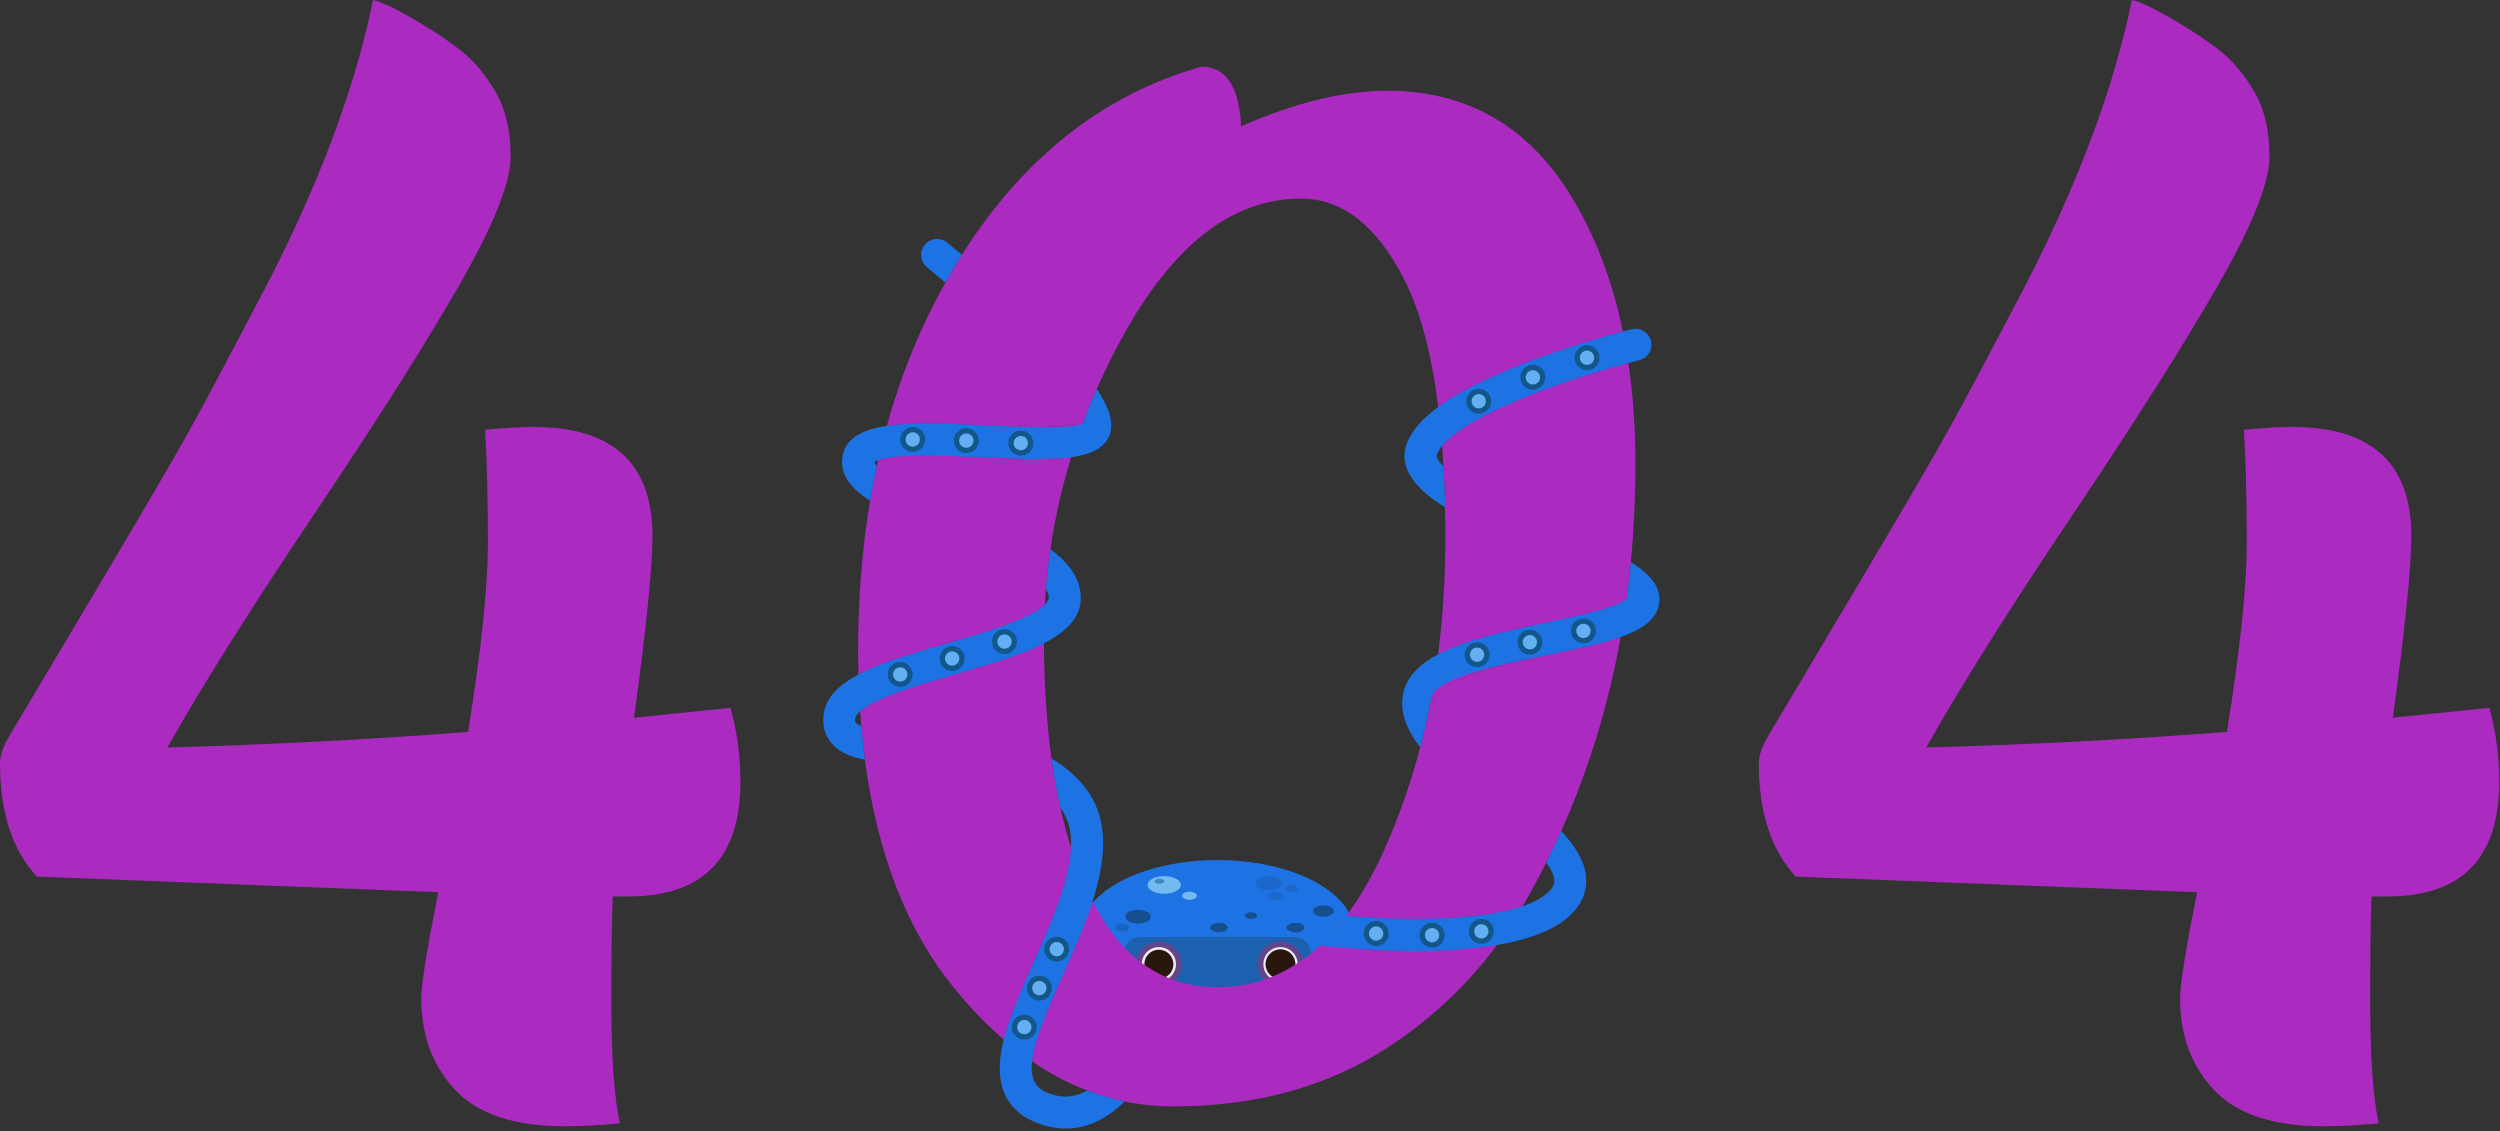 <svg width="705" height="319" viewBox="0 0 705 319" fill="none" xmlns="http://www.w3.org/2000/svg">
<rect x="0" y="0" width="705" height="319" fill="#333333" stroke="none"/>
<g clip-path="url(#clip0_1350_19)">
<path d="M343.3 283.4C364.591 283.4 381.85 274.253 381.85 262.97C381.85 251.687 364.591 242.54 343.3 242.54C322.009 242.54 304.75 251.687 304.75 262.97C304.75 274.253 322.009 283.4 343.3 283.4Z" fill="#1E73E4"/>
<path d="M328.31 252.04C330.9 252.04 333 250.925 333 249.55C333 248.175 330.9 247.06 328.31 247.06C325.72 247.06 323.62 248.175 323.62 249.55C323.62 250.925 325.72 252.04 328.31 252.04Z" fill="#73BBEF"/>
<path opacity="0.3" d="M357.73 251.02C359.785 251.02 361.45 250.138 361.45 249.05C361.45 247.962 359.785 247.08 357.73 247.08C355.676 247.08 354.01 247.962 354.01 249.05C354.01 250.138 355.676 251.02 357.73 251.02Z" fill="#164F8E"/>
<path d="M320.92 260.44C322.925 260.44 324.55 259.576 324.55 258.51C324.55 257.444 322.925 256.58 320.92 256.58C318.915 256.58 317.29 257.444 317.29 258.51C317.29 259.576 318.915 260.44 320.92 260.44Z" fill="#164F8E"/>
<path d="M343.74 262.91C345.121 262.91 346.24 262.315 346.24 261.58C346.24 260.845 345.121 260.25 343.74 260.25C342.359 260.25 341.24 260.845 341.24 261.58C341.24 262.315 342.359 262.91 343.74 262.91Z" fill="#164F8E"/>
<path d="M352.77 259.09C353.731 259.09 354.51 258.678 354.51 258.17C354.51 257.662 353.731 257.25 352.77 257.25C351.809 257.25 351.03 257.662 351.03 258.17C351.03 258.678 351.809 259.09 352.77 259.09Z" fill="#164F8E"/>
<path d="M373.19 258.51C374.836 258.51 376.17 257.803 376.17 256.93C376.17 256.057 374.836 255.35 373.19 255.35C371.544 255.35 370.21 256.057 370.21 256.93C370.21 257.803 371.544 258.51 373.19 258.51Z" fill="#164F8E"/>
<path d="M365.31 262.92C366.707 262.92 367.84 262.32 367.84 261.58C367.84 260.84 366.707 260.24 365.31 260.24C363.913 260.24 362.78 260.84 362.78 261.58C362.78 262.32 363.913 262.92 365.31 262.92Z" fill="#164F8E"/>
<path opacity="0.4" d="M316.44 262.68C317.583 262.68 318.51 262.187 318.51 261.58C318.51 260.972 317.583 260.48 316.44 260.48C315.297 260.48 314.37 260.972 314.37 261.58C314.37 262.187 315.297 262.68 316.44 262.68Z" fill="#164F8E"/>
<path d="M335.43 253.72C336.595 253.72 337.54 253.219 337.54 252.6C337.54 251.981 336.595 251.48 335.43 251.48C334.265 251.48 333.32 251.981 333.32 252.6C333.32 253.219 334.265 253.72 335.43 253.72Z" fill="#73BBEF"/>
<path opacity="0.3" d="M359.57 253.72C360.735 253.72 361.68 253.219 361.68 252.6C361.68 251.981 360.735 251.48 359.57 251.48C358.405 251.48 357.46 251.981 357.46 252.6C357.46 253.219 358.405 253.72 359.57 253.72Z" fill="#164F8E"/>
<path opacity="0.3" d="M364.24 251.49C365.234 251.49 366.04 251.06 366.04 250.53C366.04 250 365.234 249.57 364.24 249.57C363.246 249.57 362.44 250 362.44 250.53C362.44 251.06 363.246 251.49 364.24 251.49Z" fill="#164F8E"/>
<path opacity="0.5" d="M326.96 249.24C327.706 249.24 328.31 248.922 328.31 248.53C328.31 248.138 327.706 247.82 326.96 247.82C326.214 247.82 325.61 248.138 325.61 248.53C325.61 248.922 326.214 249.24 326.96 249.24Z" fill="#164F8E"/>
<path d="M365.05 264.23H321.55C318.998 264.23 316.93 266.298 316.93 268.85V274.97C316.93 277.522 318.998 279.59 321.55 279.59H365.05C367.602 279.59 369.67 277.522 369.67 274.97V268.85C369.67 266.298 367.602 264.23 365.05 264.23Z" fill="#1B61AF"/>
<path d="M326.8 278.32C330.34 278.32 333.21 275.45 333.21 271.91C333.21 268.37 330.34 265.5 326.8 265.5C323.26 265.5 320.39 268.37 320.39 271.91C320.39 275.45 323.26 278.32 326.8 278.32Z" fill="#624689"/>
<path d="M326.8 276.74C329.468 276.74 331.63 274.578 331.63 271.91C331.63 269.242 329.468 267.08 326.8 267.08C324.132 267.08 321.97 269.242 321.97 271.91C321.97 274.578 324.132 276.74 326.8 276.74Z" fill="#F1E9F4"/>
<path d="M326.8 276C329.059 276 330.89 274.169 330.89 271.91C330.89 269.651 329.059 267.82 326.8 267.82C324.541 267.82 322.71 269.651 322.71 271.91C322.71 274.169 324.541 276 326.8 276Z" fill="#29160D"/>
<path d="M361.1 278.32C364.64 278.32 367.51 275.45 367.51 271.91C367.51 268.37 364.64 265.5 361.1 265.5C357.56 265.5 354.69 268.37 354.69 271.91C354.69 275.45 357.56 278.32 361.1 278.32Z" fill="#624689"/>
<path d="M361.1 276.74C363.768 276.74 365.93 274.578 365.93 271.91C365.93 269.242 363.768 267.08 361.1 267.08C358.432 267.08 356.27 269.242 356.27 271.91C356.27 274.578 358.432 276.74 361.1 276.74Z" fill="#F1E9F4"/>
<path d="M361.1 276.12C363.425 276.12 365.31 274.235 365.31 271.91C365.31 269.585 363.425 267.7 361.1 267.7C358.775 267.7 356.89 269.585 356.89 271.91C356.89 274.235 358.775 276.12 361.1 276.12Z" fill="#29160D"/>
<path d="M206 199.6L178.8 202.4C182.26 177.07 184 160 184 151.2C184 130.67 172.8 120.4 150.4 120.4C146.66 120.4 142.13 120.67 136.8 121.2C137.33 130.27 137.6 140.94 137.6 153.2C137.6 165.46 135.73 183.2 132 206.4C104.26 208.54 76 210 47.2 210.8C56.8 193.74 70.46 172 88.2 145.6C105.93 119.2 119.66 97.54 129.4 80.6C139.13 63.67 144 51.54 144 44.2C144 36.86 142.6 30.8 139.8 26C137 21.2 133.86 17.4 130.4 14.6C126.93 11.8 122.46 8.8 117 5.6C111.53 2.4 107.6 0.54 105.2 0C100.13 24.8 90 51.87 74.8 81.2C65.73 98.54 58.93 111.34 54.4 119.6C49.86 127.87 40.53 143.87 26.4 167.6C12.26 191.34 4.33 204.67 2.6 207.6C0.86 210.54 0 213.07 0 215.2C0 229.07 3.46 239.74 10.4 247.2L123.6 251.6C120.4 267.6 118.8 277.6 118.8 281.6C118.8 292 122 300.6 128.4 307.4C134.8 314.2 145.06 317.6 159.2 317.6C163.73 317.6 168.93 317.33 174.8 316.8C173.2 309.33 172.4 298.07 172.4 283C172.4 267.93 172.53 257.87 172.8 252.8H177.2C198.26 252.8 208.8 242 208.8 220.4C208.8 213.2 207.86 206.27 206 199.6Z" fill="#AB2BC0"/>
<path d="M306.79 251.4C305.01 247.53 303.43 243.39 302.03 238.99C301.65 248.5 296.36 260.39 291.52 271.28C288.04 279.08 284.73 286.51 283.06 293.16C285.67 295.41 288.33 297.46 291.03 299.3C291.66 293.57 295.08 285.4 299.74 274.94C302.75 268.18 305.9 261.09 308.12 254.12C307.66 253.24 307.22 252.33 306.79 251.4ZM267.1 181.43C257.46 184.21 248.51 186.79 242.08 190.2C242.16 193.73 242.32 197.19 242.55 200.57C246.95 196.61 260.76 192.62 269.59 190.07C278.82 187.41 287.81 184.82 294.39 181.4V180.2C294.39 176.95 294.48 173.72 294.66 170.5C290.61 174.64 276.28 178.77 267.1 181.43ZM457.64 93.49C453.1 94.7 442.91 97.57 432.11 101.6C420.38 105.98 411.58 110.33 405.59 114.75C406.03 118.25 406.39 121.91 406.69 125.74C414.09 116.8 440.87 107.22 459.2 102.37C458.75 99.34 458.23 96.38 457.64 93.49ZM277.51 119.95C267.06 119.48 257.32 119.04 250.07 120.12C249.18 123.29 248.37 126.5 247.64 129.76C252.66 127.83 268.28 128.54 277.1 128.94C285.32 129.31 293.07 129.67 299.19 129.21C299.95 129.15 300.95 129.08 302.08 128.93C303.05 125.82 304.1 122.72 305.25 119.64C305.27 119.59 305.28 119.55 305.3 119.5C305.32 119.44 305.34 119.39 305.36 119.33L304.24 119.27C300.46 120.99 286.22 120.35 277.51 119.95ZM379.62 258.31C377.27 261.46 374.8 264.24 372.21 266.63C378.19 267.28 388.31 268.17 399.23 268.17C406.86 268.17 414.87 267.73 422.14 266.49C424.73 263.01 427.14 259.37 429.38 255.56C417.45 259.64 396.6 259.71 379.62 258.31ZM458.7 168.92C456.05 171.37 444.03 173.91 435.92 175.62C424.76 177.97 413.39 180.37 405.54 184.52C404.98 188.89 404.29 193.19 403.49 197.4L404.5 197.59C405.81 191.16 424.96 187.12 437.78 184.42C445.32 182.84 451.92 181.44 457.02 179.64C457.66 176.1 458.22 172.53 458.71 168.92H458.7Z" fill="#AB2BC0"/>
<path d="M457.64 93.49C453.1 94.7 442.91 97.57 432.11 101.6C420.38 105.98 411.58 110.33 405.59 114.75C403.71 99.67 400.51 87.69 395.99 78.8C388.26 63.6 378.53 56 366.79 56C347.33 56 330.39 69.34 315.99 96C313.54 100.53 311.3 105.1 309.28 109.72C307.86 112.9 306.57 116.11 305.36 119.33L304.24 119.27C300.46 120.99 286.22 120.35 277.51 119.95C267.06 119.48 257.32 119.04 250.07 120.12C254.06 105.67 259.58 92.2 266.59 79.69C267.24 78.52 267.91 77.35 268.59 76.2C269.46 74.73 270.35 73.28 271.25 71.86C288.64 44.35 311.15 26.66 338.79 18.8C345.72 18.8 349.46 24.4 349.99 35.6C365.19 28.94 378.92 25.6 391.19 25.6C413.59 25.6 430.86 35.47 442.99 55.2C449.77 66.22 454.65 78.98 457.64 93.49Z" fill="#AB2BC0"/>
<path d="M302.08 128.93C299.45 137.46 297.49 146.11 296.22 154.89C295.67 158.6 295.25 162.34 294.95 166.1C294.83 167.56 294.73 169.03 294.66 170.5C290.61 174.64 276.28 178.77 267.1 181.43C257.46 184.21 248.51 186.79 242.08 190.2C242.02 187.96 241.99 185.7 241.99 183.4C241.99 168.6 243.12 154.54 245.38 141.2C245.94 137.88 246.57 134.61 247.28 131.39C247.39 130.85 247.51 130.3 247.64 129.76C252.66 127.83 268.28 128.54 277.1 128.94C285.32 129.31 293.07 129.67 299.19 129.21C299.95 129.15 300.95 129.08 302.08 128.93Z" fill="#AB2BC0"/>
<path d="M302.03 238.99C301.65 248.5 296.36 260.39 291.52 271.28C288.04 279.08 284.73 286.51 283.06 293.16C278.29 289.05 273.67 284.26 269.19 278.8C255.85 262.52 247.41 241 243.9 214.24C243.48 211.13 243.14 207.95 242.87 204.7C242.74 203.34 242.64 201.96 242.55 200.57C246.95 196.61 260.76 192.62 269.59 190.07C278.82 187.41 287.81 184.82 294.39 181.4C294.44 193.17 295.15 204.02 296.54 213.95C297.21 218.8 298.04 223.43 299.04 227.84C299.91 231.73 300.91 235.45 302.03 238.99Z" fill="#AB2BC0"/>
<path d="M422.14 266.49C413.61 278.01 403.22 287.71 390.99 295.6C374.06 306.53 354.06 312 330.99 312C326.27 312 321.65 311.54 317.13 310.6C313.55 309.87 310.03 308.84 306.58 307.52C301.24 305.48 296.06 302.75 291.03 299.3C291.66 293.57 295.08 285.4 299.74 274.94C302.75 268.18 305.9 261.09 308.12 254.12C313.01 263.79 319.16 270.57 326.55 274.45C329.21 275.86 332.03 276.89 335.01 277.54C337.61 278.11 340.34 278.4 343.19 278.4C354.11 278.4 363.78 274.48 372.21 266.63C378.19 267.28 388.31 268.17 399.23 268.17C406.86 268.17 414.87 267.73 422.14 266.49Z" fill="#AB2BC0"/>
<path d="M461.19 131.2C461.19 140.5 460.76 149.61 459.9 158.51C459.58 162.01 459.18 165.48 458.71 168.92H458.7C456.05 171.37 444.03 173.91 435.92 175.62C424.76 177.97 413.39 180.37 405.54 184.52C406.91 174 407.59 163.03 407.59 151.6C407.59 148.68 407.56 145.83 407.5 143.05C407.42 139.05 407.27 135.19 407.06 131.48C406.95 129.53 406.83 127.62 406.69 125.74C414.09 116.8 440.87 107.22 459.2 102.37C460.53 111.37 461.19 120.98 461.19 131.2Z" fill="#AB2BC0"/>
<path d="M457.02 179.64C453.58 198.88 447.99 217.12 440.26 234.35C438.92 237.34 437.52 240.31 436.04 243.24C434.5 246.33 432.88 249.38 431.19 252.4C430.6 253.47 430 254.52 429.38 255.56C417.45 259.64 396.6 259.71 379.62 258.31C383.46 253.19 386.98 247.08 390.19 240C394.38 230.75 397.81 221 400.49 210.74C401.63 206.39 402.63 201.94 403.49 197.4L404.5 197.59C405.81 191.16 424.96 187.12 437.78 184.42C445.32 182.84 451.92 181.44 457.02 179.64Z" fill="#AB2BC0"/>
<path d="M701.99 199.6L674.79 202.4C678.25 177.07 679.99 160 679.99 151.2C679.99 130.67 668.79 120.4 646.39 120.4C642.65 120.4 638.12 120.67 632.79 121.2C633.32 130.27 633.59 140.94 633.59 153.2C633.59 165.46 631.72 183.2 627.99 206.4C600.25 208.54 571.99 210 543.19 210.8C552.79 193.74 566.45 172 584.19 145.6C601.92 119.2 615.65 97.54 625.39 80.6C635.12 63.67 639.99 51.54 639.99 44.2C639.99 36.86 638.59 30.8 635.79 26C632.99 21.2 629.85 17.4 626.39 14.6C622.92 11.8 618.45 8.8 612.99 5.6C607.52 2.4 603.59 0.54 601.19 0C596.12 24.8 585.99 51.87 570.79 81.2C561.72 98.54 554.92 111.34 550.39 119.6C545.85 127.87 536.52 143.87 522.39 167.6C508.25 191.34 500.32 204.67 498.59 207.6C496.85 210.54 495.99 213.07 495.99 215.2C495.99 229.07 499.45 239.74 506.39 247.2L619.59 251.6C616.39 267.6 614.79 277.6 614.79 281.6C614.79 292 617.99 300.6 624.39 307.4C630.79 314.2 641.06 317.6 655.19 317.6C659.72 317.6 664.92 317.33 670.79 316.8C669.19 309.33 668.39 298.07 668.39 283C668.39 267.93 668.52 257.87 668.79 252.8H673.19C694.25 252.8 704.79 242 704.79 220.4C704.79 213.2 703.85 206.27 701.99 199.6Z" fill="#AB2BC0"/>
<path d="M444.21 256.6C439.85 261.85 431.64 264.87 422.14 266.49C414.87 267.73 406.86 268.17 399.23 268.17C388.31 268.17 378.19 267.28 372.21 266.63C374.8 264.24 377.27 261.46 379.62 258.31C396.6 259.71 417.45 259.64 429.38 255.56C432.91 254.37 435.66 252.82 437.29 250.85C438.31 249.62 438.38 248.72 438.3 248C438.15 246.58 437.34 244.97 436.04 243.24C437.52 240.31 438.92 237.34 440.26 234.35C444.15 238.51 446.81 242.72 447.26 247.08C447.61 250.49 446.55 253.79 444.21 256.6Z" fill="#1E73E4"/>
<path d="M462.28 101.58C461.28 101.83 460.26 102.09 459.2 102.37C440.87 107.22 414.09 116.8 406.69 125.74C406.03 126.53 405.53 127.31 405.2 128.09C404.92 128.74 405.47 129.92 407.06 131.48C407.27 135.19 407.42 139.05 407.5 143.05C403.77 140.7 392.96 133.82 396.93 124.54C398.35 121.22 401.22 117.97 405.59 114.75C411.58 110.33 420.38 105.98 432.11 101.6C442.91 97.57 453.1 94.7 457.64 93.49C459.1 93.1 459.97 92.88 460.11 92.85C462.52 92.25 464.96 93.72 465.56 96.13C466.16 98.54 464.69 100.98 462.28 101.58Z" fill="#1E73E4"/>
<path d="M467.89 169.98C467.3 174.58 463.31 177.42 457.02 179.64C451.92 181.44 445.32 182.84 437.78 184.42C424.96 187.12 404.87 190.58 403.56 197.01L403.49 197.4C402.63 201.94 401.63 206.39 400.49 210.74C397.29 206.65 395.34 202.45 395.43 198.03C395.55 191.96 399.5 187.72 405.54 184.52C413.39 180.37 424.76 177.97 435.92 175.62C444.03 173.91 456.05 171.37 458.7 168.92H458.71C459.18 165.48 459.58 162.01 459.9 158.51C465.47 162.04 468.45 165.61 467.89 169.98Z" fill="#1E73E4"/>
<path d="M304.58 166.4C305.8 173.1 301.5 177.73 294.39 181.4C287.81 184.82 278.82 187.41 269.59 190.07C260.76 192.62 246.95 196.61 242.55 200.57C241.69 201.34 241.19 202.11 241.15 202.87C241.12 203.53 241.27 203.7 241.36 203.8C241.68 204.15 242.2 204.44 242.87 204.7C243.14 207.95 243.48 211.13 243.9 214.24C239.99 213.5 236.86 212.2 234.73 209.88C232.92 207.9 232.03 205.33 232.16 202.45C232.41 197.15 236.19 193.33 242.08 190.2C248.51 186.79 257.46 184.21 267.1 181.43C276.28 178.77 290.61 174.64 294.66 170.5C295.48 169.66 295.88 168.83 295.73 168C295.61 167.37 295.35 166.73 294.95 166.1C295.25 162.34 295.67 158.6 296.22 154.89C300.67 158.16 303.76 161.9 304.58 166.4Z" fill="#1E73E4"/>
<path d="M260.75 69.06C262.31 67.13 265.14 66.83 267.08 68.39C267.12 68.43 268.7 69.71 271.25 71.86C270.35 73.28 269.46 74.73 268.59 76.2C267.91 77.35 267.24 78.52 266.59 79.69C263.46 77.05 261.46 75.42 261.42 75.39C259.48 73.82 259.19 70.99 260.75 69.06Z" fill="#1E73E4"/>
<path d="M313.33 120.61C312.87 126.66 306.52 128.35 302.08 128.93C300.95 129.08 299.95 129.15 299.19 129.21C293.07 129.67 285.32 129.31 277.1 128.94C268.28 128.54 252.66 127.83 247.64 129.76C247.17 129.94 246.79 130.14 246.52 130.37C246.6 130.56 246.8 130.9 247.28 131.39C246.57 134.61 245.94 137.88 245.38 141.2C240.12 137.88 236.98 134.11 237.52 129.22C238.13 123.73 242.88 121.18 250.07 120.12C257.32 119.04 267.06 119.48 277.51 119.95C286.22 120.35 301.52 121.22 305.3 119.5L305.36 119.33C306.57 116.11 307.86 112.9 309.28 109.72C312.94 115.14 313.51 118.32 313.33 120.61Z" fill="#1E73E4"/>
<path d="M317.13 310.6C314.79 312.92 312.22 314.85 309.42 316.18C306.5 317.57 303.52 318.26 300.49 318.26C297.46 318.26 294.26 317.54 291.1 316.09C285.94 313.73 280.24 308.36 282.39 296.22C282.57 295.22 282.79 294.2 283.06 293.16C284.73 286.51 288.04 279.08 291.52 271.28C296.36 260.39 301.65 248.5 302.03 238.99C302.21 234.77 301.42 231.02 299.19 228.03C299.14 227.96 299.09 227.9 299.04 227.84C298.04 223.43 297.21 218.8 296.54 213.95C300.28 216.11 303.64 218.93 306.41 222.65C312.9 231.35 311.8 242.56 308.12 254.12C305.9 261.09 302.75 268.18 299.74 274.94C295.08 285.4 291.66 293.57 291.03 299.3C290.56 303.54 291.62 306.43 294.84 307.91C298.62 309.64 302.12 309.68 305.56 308.05C305.9 307.89 306.24 307.71 306.58 307.52C310.03 308.84 313.55 309.87 317.13 310.6Z" fill="#1E73E4"/>
<path d="M288.85 293.16C290.794 293.16 292.37 291.584 292.37 289.64C292.37 287.696 290.794 286.12 288.85 286.12C286.906 286.12 285.33 287.696 285.33 289.64C285.33 291.584 286.906 293.16 288.85 293.16Z" fill="#135689"/>
<path d="M288.85 291.66C289.966 291.66 290.87 290.756 290.87 289.64C290.87 288.524 289.966 287.62 288.85 287.62C287.734 287.62 286.83 288.524 286.83 289.64C286.83 290.756 287.734 291.66 288.85 291.66Z" fill="#64AFF2"/>
<path d="M388.07 266.77C390.014 266.77 391.59 265.194 391.59 263.25C391.59 261.306 390.014 259.73 388.07 259.73C386.126 259.73 384.55 261.306 384.55 263.25C384.55 265.194 386.126 266.77 388.07 266.77Z" fill="#135689"/>
<path d="M388.07 265.27C389.186 265.27 390.09 264.366 390.09 263.25C390.09 262.134 389.186 261.23 388.07 261.23C386.954 261.23 386.05 262.134 386.05 263.25C386.05 264.366 386.954 265.27 388.07 265.27Z" fill="#64AFF2"/>
<path d="M403.85 267.24C405.794 267.24 407.37 265.664 407.37 263.72C407.37 261.776 405.794 260.2 403.85 260.2C401.906 260.2 400.33 261.776 400.33 263.72C400.33 265.664 401.906 267.24 403.85 267.24Z" fill="#135689"/>
<path d="M403.85 265.74C404.966 265.74 405.87 264.836 405.87 263.72C405.87 262.604 404.966 261.7 403.85 261.7C402.734 261.7 401.83 262.604 401.83 263.72C401.83 264.836 402.734 265.74 403.85 265.74Z" fill="#64AFF2"/>
<path d="M417.74 266.17C419.684 266.17 421.26 264.594 421.26 262.65C421.26 260.706 419.684 259.13 417.74 259.13C415.796 259.13 414.22 260.706 414.22 262.65C414.22 264.594 415.796 266.17 417.74 266.17Z" fill="#135689"/>
<path d="M417.74 264.67C418.856 264.67 419.76 263.766 419.76 262.65C419.76 261.534 418.856 260.63 417.74 260.63C416.624 260.63 415.72 261.534 415.72 262.65C415.72 263.766 416.624 264.67 417.74 264.67Z" fill="#64AFF2"/>
<path d="M416.54 188.15C418.484 188.15 420.06 186.574 420.06 184.63C420.06 182.686 418.484 181.11 416.54 181.11C414.596 181.11 413.02 182.686 413.02 184.63C413.02 186.574 414.596 188.15 416.54 188.15Z" fill="#135689"/>
<path d="M416.54 186.65C417.656 186.65 418.56 185.746 418.56 184.63C418.56 183.514 417.656 182.61 416.54 182.61C415.424 182.61 414.52 183.514 414.52 184.63C414.52 185.746 415.424 186.65 416.54 186.65Z" fill="#64AFF2"/>
<path d="M431.42 184.62C433.364 184.62 434.94 183.044 434.94 181.1C434.94 179.156 433.364 177.58 431.42 177.58C429.476 177.58 427.9 179.156 427.9 181.1C427.9 183.044 429.476 184.62 431.42 184.62Z" fill="#135689"/>
<path d="M431.42 183.12C432.536 183.12 433.44 182.216 433.44 181.1C433.44 179.984 432.536 179.08 431.42 179.08C430.304 179.08 429.4 179.984 429.4 181.1C429.4 182.216 430.304 183.12 431.42 183.12Z" fill="#64AFF2"/>
<path d="M446.54 181.43C448.484 181.43 450.06 179.854 450.06 177.91C450.06 175.966 448.484 174.39 446.54 174.39C444.596 174.39 443.02 175.966 443.02 177.91C443.02 179.854 444.596 181.43 446.54 181.43Z" fill="#135689"/>
<path d="M446.54 179.93C447.656 179.93 448.56 179.026 448.56 177.91C448.56 176.794 447.656 175.89 446.54 175.89C445.424 175.89 444.52 176.794 444.52 177.91C444.52 179.026 445.424 179.93 446.54 179.93Z" fill="#64AFF2"/>
<path d="M417.01 116.66C418.954 116.66 420.53 115.084 420.53 113.14C420.53 111.196 418.954 109.62 417.01 109.62C415.066 109.62 413.49 111.196 413.49 113.14C413.49 115.084 415.066 116.66 417.01 116.66Z" fill="#135689"/>
<path d="M417.01 115.16C418.126 115.16 419.03 114.256 419.03 113.14C419.03 112.024 418.126 111.12 417.01 111.12C415.894 111.12 414.99 112.024 414.99 113.14C414.99 114.256 415.894 115.16 417.01 115.16Z" fill="#64AFF2"/>
<path d="M432.27 109.93C434.214 109.93 435.79 108.354 435.79 106.41C435.79 104.466 434.214 102.89 432.27 102.89C430.326 102.89 428.75 104.466 428.75 106.41C428.75 108.354 430.326 109.93 432.27 109.93Z" fill="#135689"/>
<path d="M432.27 108.43C433.386 108.43 434.29 107.526 434.29 106.41C434.29 105.294 433.386 104.39 432.27 104.39C431.154 104.39 430.25 105.294 430.25 106.41C430.25 107.526 431.154 108.43 432.27 108.43Z" fill="#64AFF2"/>
<path d="M447.54 104.4C449.484 104.4 451.06 102.824 451.06 100.88C451.06 98.936 449.484 97.36 447.54 97.36C445.596 97.36 444.02 98.936 444.02 100.88C444.02 102.824 445.596 104.4 447.54 104.4Z" fill="#135689"/>
<path d="M447.54 102.9C448.656 102.9 449.56 101.996 449.56 100.88C449.56 99.764 448.656 98.86 447.54 98.86C446.424 98.86 445.52 99.764 445.52 100.88C445.52 101.996 446.424 102.9 447.54 102.9Z" fill="#64AFF2"/>
<path d="M293.1 282.17C295.044 282.17 296.62 280.594 296.62 278.65C296.62 276.706 295.044 275.13 293.1 275.13C291.156 275.13 289.58 276.706 289.58 278.65C289.58 280.594 291.156 282.17 293.1 282.17Z" fill="#135689"/>
<path d="M293.1 280.67C294.216 280.67 295.12 279.766 295.12 278.65C295.12 277.534 294.216 276.63 293.1 276.63C291.984 276.63 291.08 277.534 291.08 278.65C291.08 279.766 291.984 280.67 293.1 280.67Z" fill="#64AFF2"/>
<path d="M297.99 271.19C299.934 271.19 301.51 269.614 301.51 267.67C301.51 265.726 299.934 264.15 297.99 264.15C296.046 264.15 294.47 265.726 294.47 267.67C294.47 269.614 296.046 271.19 297.99 271.19Z" fill="#135689"/>
<path d="M297.99 269.69C299.106 269.69 300.01 268.786 300.01 267.67C300.01 266.554 299.106 265.65 297.99 265.65C296.874 265.65 295.97 266.554 295.97 267.67C295.97 268.786 296.874 269.69 297.99 269.69Z" fill="#64AFF2"/>
<path d="M253.86 193.72C255.804 193.72 257.38 192.144 257.38 190.2C257.38 188.256 255.804 186.68 253.86 186.68C251.916 186.68 250.34 188.256 250.34 190.2C250.34 192.144 251.916 193.72 253.86 193.72Z" fill="#135689"/>
<path d="M253.86 192.22C254.976 192.22 255.88 191.316 255.88 190.2C255.88 189.084 254.976 188.18 253.86 188.18C252.744 188.18 251.84 189.084 251.84 190.2C251.84 191.316 252.744 192.22 253.86 192.22Z" fill="#64AFF2"/>
<path d="M268.51 189.22C270.454 189.22 272.03 187.644 272.03 185.7C272.03 183.756 270.454 182.18 268.51 182.18C266.566 182.18 264.99 183.756 264.99 185.7C264.99 187.644 266.566 189.22 268.51 189.22Z" fill="#135689"/>
<path d="M268.51 187.72C269.626 187.72 270.53 186.816 270.53 185.7C270.53 184.584 269.626 183.68 268.51 183.68C267.394 183.68 266.49 184.584 266.49 185.7C266.49 186.816 267.394 187.72 268.51 187.72Z" fill="#64AFF2"/>
<path d="M283.27 184.45C285.214 184.45 286.79 182.874 286.79 180.93C286.79 178.986 285.214 177.41 283.27 177.41C281.326 177.41 279.75 178.986 279.75 180.93C279.75 182.874 281.326 184.45 283.27 184.45Z" fill="#135689"/>
<path d="M283.27 182.95C284.386 182.95 285.29 182.046 285.29 180.93C285.29 179.814 284.386 178.91 283.27 178.91C282.154 178.91 281.25 179.814 281.25 180.93C281.25 182.046 282.154 182.95 283.27 182.95Z" fill="#64AFF2"/>
<path d="M257.39 127.45C259.334 127.45 260.91 125.874 260.91 123.93C260.91 121.986 259.334 120.41 257.39 120.41C255.446 120.41 253.87 121.986 253.87 123.93C253.87 125.874 255.446 127.45 257.39 127.45Z" fill="#135689"/>
<path d="M257.39 125.95C258.506 125.95 259.41 125.046 259.41 123.93C259.41 122.814 258.506 121.91 257.39 121.91C256.274 121.91 255.37 122.814 255.37 123.93C255.37 125.046 256.274 125.95 257.39 125.95Z" fill="#64AFF2"/>
<path d="M272.5 127.78C274.444 127.78 276.02 126.204 276.02 124.26C276.02 122.316 274.444 120.74 272.5 120.74C270.556 120.74 268.98 122.316 268.98 124.26C268.98 126.204 270.556 127.78 272.5 127.78Z" fill="#135689"/>
<path d="M272.5 126.28C273.616 126.28 274.52 125.376 274.52 124.26C274.52 123.144 273.616 122.24 272.5 122.24C271.384 122.24 270.48 123.144 270.48 124.26C270.48 125.376 271.384 126.28 272.5 126.28Z" fill="#64AFF2"/>
<path d="M287.86 128.47C289.804 128.47 291.38 126.894 291.38 124.95C291.38 123.006 289.804 121.43 287.86 121.43C285.916 121.43 284.34 123.006 284.34 124.95C284.34 126.894 285.916 128.47 287.86 128.47Z" fill="#135689"/>
<path d="M287.86 126.97C288.976 126.97 289.88 126.066 289.88 124.95C289.88 123.834 288.976 122.93 287.86 122.93C286.744 122.93 285.84 123.834 285.84 124.95C285.84 126.066 286.744 126.97 287.86 126.97Z" fill="#64AFF2"/>
</g>
<defs>
<clipPath id="clip0_1350_19">
<rect width="704.79" height="318.26" fill="white"/>
</clipPath>
</defs>
</svg>
